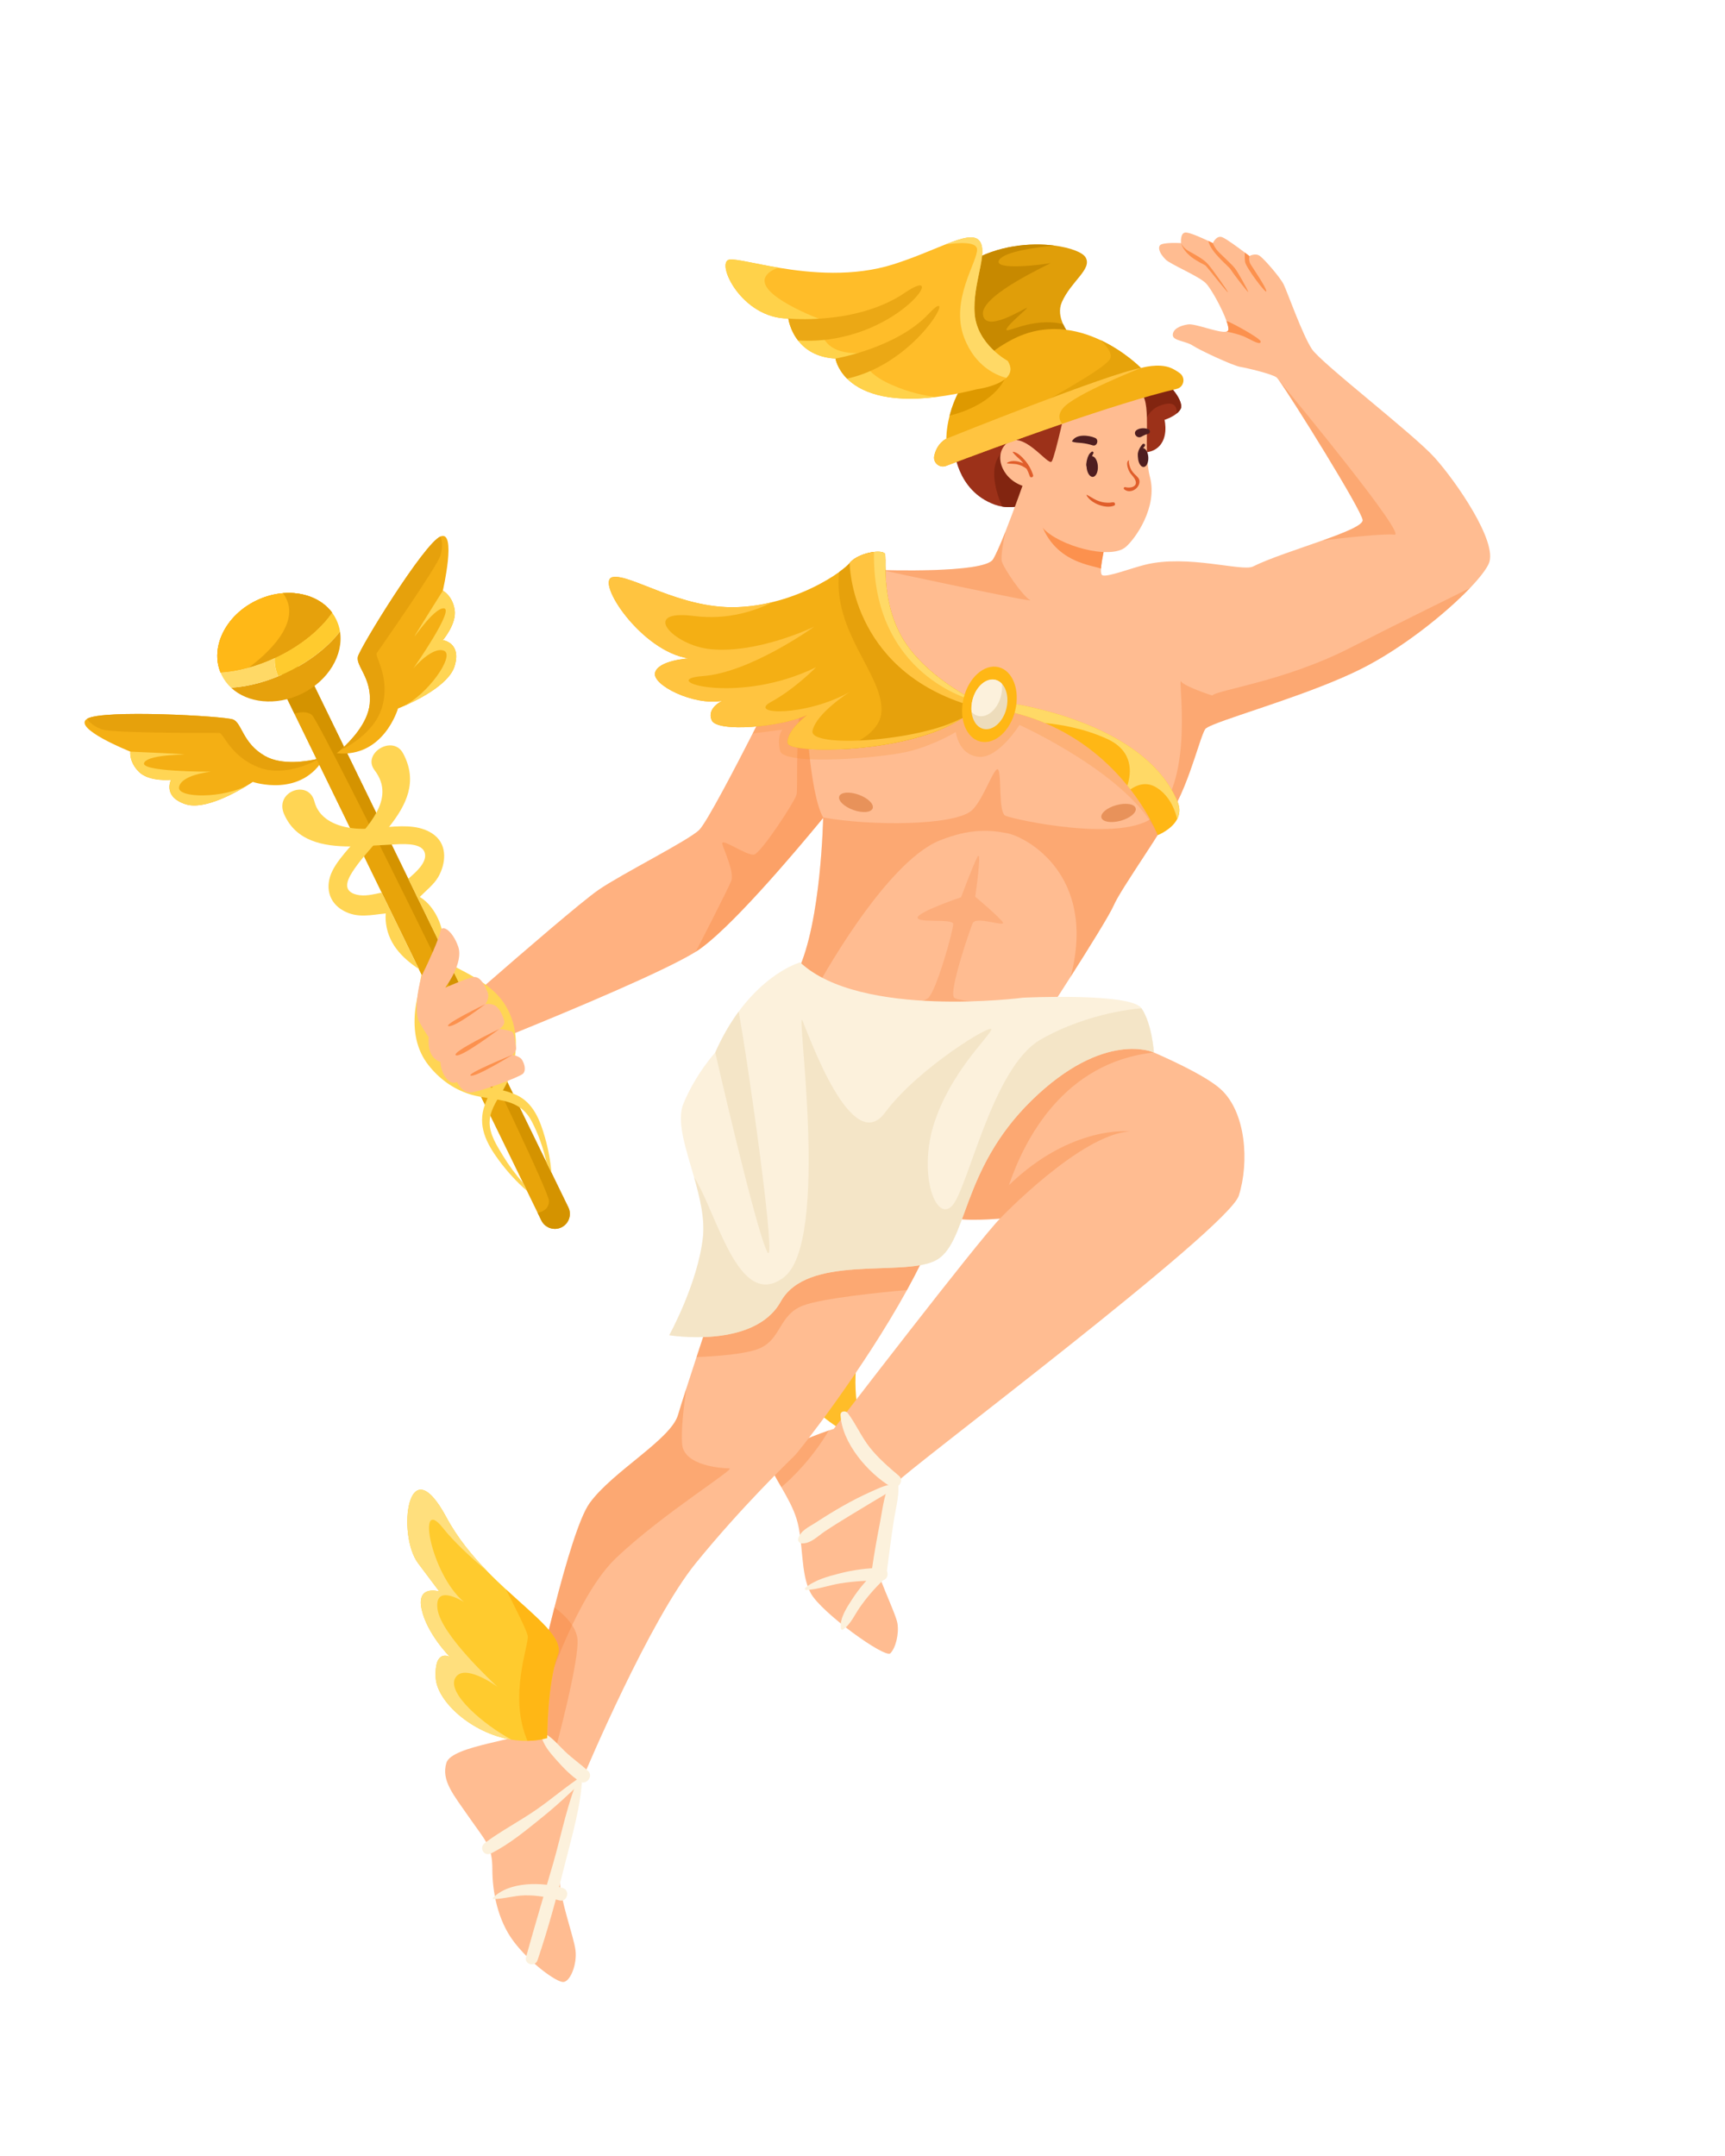 <svg xmlns="http://www.w3.org/2000/svg" xmlns:xlink="http://www.w3.org/1999/xlink" width="1080" zoomAndPan="magnify" viewBox="0 0 810 1012.5" height="1350" preserveAspectRatio="xMidYMid meet" version="1.0"><defs><clipPath id="3e1a4446cb"><path d="M 373 109.191 L 700 109.191 L 700 478 L 373 478 Z M 373 109.191 " clip-rule="nonzero"/></clipPath><clipPath id="b888b658cf"><path d="M 209 548 L 445 548 L 445 930.785 L 209 930.785 Z M 209 548 " clip-rule="nonzero"/></clipPath></defs><path fill="#e09e09" d="M 507.504 162.867 L 494.434 169.781 L 478.039 178.449 L 469.852 182.785 L 461.75 176.934 L 453.996 171.344 L 449.922 168.395 C 449.922 168.395 435.141 139.855 452.035 125.48 C 453.055 124.605 454.191 123.789 455.449 123.031 C 468.496 115.211 483.832 113.922 494.922 115.305 C 502.676 116.273 508.344 118.547 509.723 120.82 C 513.039 126.348 503.074 131.883 498.637 141.84 C 497.086 145.34 497.719 148.973 499.191 152.219 C 500.328 154.723 501.965 157 503.484 158.785 C 505.605 161.285 507.504 162.867 507.504 162.867 Z M 507.504 162.867 " fill-opacity="1" fill-rule="nonzero"/><path fill="#ffb180" d="M 400.633 330.773 C 400.633 332.141 398.875 345.043 397.293 356.387 C 396 365.684 394.82 373.926 394.82 373.926 C 394.82 373.926 392.934 376.301 389.754 380.199 C 388.789 381.391 387.695 382.711 386.504 384.164 C 371.832 401.984 341.488 437.719 326.711 446.961 C 312.168 456.051 267.078 474.859 243.785 484.348 C 235.164 487.871 229.523 490.113 229.523 490.113 L 222.051 467.707 C 222.051 467.707 225.383 464.781 230.488 460.32 C 244.801 447.859 273.062 423.418 281.02 417.914 C 291.82 410.445 323.391 394.672 328.363 389.699 C 331.855 386.211 345.539 359.914 353.414 344.473 C 356.785 337.875 359.094 333.258 359.094 333.258 C 359.996 331.883 360.973 330.68 362.023 329.641 C 366.211 325.48 371.492 323.77 376.785 323.473 C 378.488 323.375 380.191 323.418 381.859 323.586 C 384.352 323.824 386.77 324.301 388.996 324.914 C 395.055 326.562 399.688 329.184 400.5 330.43 C 400.594 330.559 400.633 330.672 400.633 330.773 Z M 400.633 330.773 " fill-opacity="1" fill-rule="nonzero"/><path fill="#9c3119" d="M 509.445 219.578 C 509.445 219.578 499.598 229.414 487.727 234.766 C 482.207 237.27 476.242 238.785 470.625 237.898 C 469.422 237.715 468.25 237.422 467.09 237 C 448.816 230.355 447.98 210.445 447.98 210.445 L 482.031 181.398 L 507.785 183.891 Z M 509.445 219.578 " fill-opacity="1" fill-rule="nonzero"/><path fill="#f5833b" d="M 390.672 354.848 C 390.672 356.168 390.203 368.543 389.758 380.199 C 376.867 396.02 342.695 436.973 326.711 446.965 C 326.711 446.965 341.668 417.918 343.328 413.77 C 344.984 409.617 340.012 399.66 339.176 396.348 C 338.34 393.02 350.801 402.152 354.125 401.32 C 357.441 400.496 373.223 376.422 374.055 373.105 C 374.719 370.473 373.297 344.5 376.789 323.48 C 381.027 323.23 385.293 323.891 389 324.922 C 390.289 338.379 390.672 353.664 390.672 354.848 Z M 390.672 354.848 " fill-opacity="0.35" fill-rule="nonzero"/><path fill="#822510" d="M 492.559 227.039 L 487.723 234.766 C 482.203 237.27 476.238 238.785 470.621 237.898 C 468.332 232.766 462.945 218.309 471.508 211.551 C 482.031 203.246 492.559 227.039 492.559 227.039 Z M 492.559 227.039 " fill-opacity="1" fill-rule="nonzero"/><g clip-path="url(#3e1a4446cb)"><path fill="#ffbc91" d="M 699.094 264.66 C 697.867 267.43 694.738 271.465 690.277 276.125 C 678.699 288.227 658.211 304.609 639.02 314.184 C 616.605 325.387 581.613 335.398 569.855 340.254 C 567.668 341.152 566.281 341.879 565.93 342.398 C 565.168 343.535 564.172 346.344 562.934 350.082 C 562.926 350.09 562.926 350.102 562.926 350.102 C 560.551 357.23 557.266 367.719 552.918 376.418 C 546.27 389.703 526.324 417.363 523.008 425.109 C 521.133 429.488 511.133 445.5 502.785 458.621 C 496.344 468.73 490.887 477.117 490.887 477.117 C 490.887 477.117 363.539 479.328 374.609 456.086 C 385.68 432.855 386.516 383.895 386.516 383.895 C 379.867 372.27 378.211 329.953 378.211 329.953 L 413.93 267.707 C 413.93 267.707 462.098 269.363 466.25 262.73 C 467.66 260.469 469.852 255.387 472.117 249.652 C 476.508 238.57 481.203 225.102 481.203 225.102 C 488.434 215.914 507.629 234.758 515.895 245.125 L 515.902 245.137 C 518.082 247.867 519.406 250.066 519.406 251.105 C 519.406 254.703 517.246 262.59 516.977 267.035 L 516.977 267.043 C 516.867 268.766 517.051 269.973 517.746 270.199 C 520.242 271.031 531.039 266.871 537.676 265.215 C 557.617 260.238 583.297 268.57 588.352 266.047 C 596.086 262.18 609.758 257.801 621.07 253.781 C 631.617 250.035 640.121 246.602 639.852 244.195 C 639.34 239.555 606.734 187.082 600.391 178.414 C 600.383 178.395 600.359 178.371 600.336 178.352 C 599.891 177.746 599.59 177.375 599.434 177.254 C 599.426 177.246 599.426 177.246 599.426 177.246 C 597.211 175.586 585.578 172.824 582.258 172.27 C 578.941 171.715 563.438 164.523 560.105 162.312 C 556.789 160.09 550.695 160.09 550.695 157.328 C 550.695 154.566 554.023 152.898 557.895 152.344 C 561.355 151.855 572.688 156.621 575.918 155.723 C 576.32 155.625 576.598 155.418 576.719 155.117 C 577.012 154.391 576.656 152.766 575.906 150.695 C 573.824 144.848 568.652 135.441 566.199 132.98 C 562.883 129.668 549.586 124.129 547.379 121.922 C 545.164 119.707 543.496 116.938 544.613 115.277 C 545.719 113.621 554.578 114.172 554.578 114.172 C 554.578 114.172 554.027 109.188 556.793 109.188 C 558.754 109.188 564.316 111.691 567.398 113.145 C 568.676 113.75 569.52 114.172 569.52 114.172 C 569.52 114.172 571.191 110.305 573.953 111.41 C 575.906 112.191 581.426 116.266 584.516 118.602 C 585.82 119.59 586.688 120.262 586.688 120.262 C 586.688 120.262 589.461 118.594 591.676 120.262 C 593.887 121.918 601.086 130.219 602.746 133.531 C 604.402 136.859 611.605 157.324 616.039 163.965 C 620.461 170.598 663.652 203.793 673.621 214.867 C 683.598 225.938 703.531 254.703 699.094 264.66 Z M 699.094 264.66 " fill-opacity="1" fill-rule="nonzero"/></g><path fill="#f4af14" d="M 87.172 377.688 C 96.176 380.613 111.566 371.719 116.848 368.406 C 117.008 368.305 117.164 368.219 117.312 368.117 C 117.574 367.945 117.805 367.785 118.004 367.672 C 118.18 367.547 118.328 367.449 118.449 367.375 C 118.539 367.32 118.617 367.266 118.699 367.203 C 118.699 367.203 141.598 374.996 152.398 355.543 C 152.398 355.543 151.348 355.883 149.582 356.293 C 144.25 357.57 132.453 359.566 124.449 355.039 C 113.809 349.012 113.672 339.492 109.395 337.875 C 105.129 336.266 48.039 333.086 40.895 337.566 C 33.75 342.043 61.199 352.973 61.199 352.973 C 61.199 352.973 60.496 357.863 65.332 362.559 C 70.16 367.258 80.316 366.215 80.316 366.215 C 80.316 366.215 76.18 374.117 87.172 377.688 Z M 87.172 377.688 " fill-opacity="1" fill-rule="nonzero"/><path fill="#e6a10c" d="M 102.984 344.211 C 104.98 344.246 108.16 355.203 121.43 360.355 C 134.707 365.508 149.766 356.41 149.766 356.41 C 149.766 356.41 149.703 356.367 149.578 356.297 C 144.246 357.574 132.453 359.57 124.445 355.039 C 113.805 349.016 113.668 339.496 109.391 337.879 C 105.125 336.27 48.035 333.09 40.891 337.566 C 40.891 337.566 42.672 340.82 48.172 342.609 C 53.676 344.402 100.992 344.172 102.984 344.211 Z M 102.984 344.211 " fill-opacity="1" fill-rule="nonzero"/><path fill="#ffd554" d="M 87.172 377.688 C 96.176 380.613 111.566 371.719 116.848 368.406 C 105.211 375.137 82.82 375.004 84.09 369.5 C 85.395 363.852 98.355 362.48 99.09 362.406 C 98.008 362.406 65.367 362.48 67.707 358.156 C 70.098 353.742 91.738 354.598 85.293 354.172 C 78.852 353.758 61.199 352.973 61.199 352.973 C 61.199 352.973 60.496 357.863 65.332 362.559 C 70.16 367.258 80.316 366.215 80.316 366.215 C 80.316 366.215 76.18 374.117 87.172 377.688 Z M 87.172 377.688 " fill-opacity="1" fill-rule="nonzero"/><path fill="#fc914e" d="M 519.41 251.105 C 519.41 254.703 517.25 262.59 516.98 267.035 C 512.262 265.172 490.523 263.926 486.832 237.371 C 484.852 223.125 502.895 235.41 515.895 245.129 L 515.902 245.141 C 518.086 247.867 519.41 250.066 519.41 251.105 Z M 519.41 251.105 " fill-opacity="1" fill-rule="nonzero"/><path fill="#ffbd29" d="M 405.621 676.012 C 397.086 673.574 387.945 667.363 380.758 660.094 C 373.246 652.512 367.832 643.789 367.41 637.004 C 366.586 623.734 371.562 622.898 371.562 622.898 C 371.562 622.898 360.762 606.297 360.762 593.852 C 360.762 581.398 366.586 584.727 366.586 584.727 C 366.586 584.727 357.445 570.621 357.445 560.652 C 357.445 550.691 361.598 543.23 367.414 549.871 C 371.219 554.215 388.168 572.406 399.902 586.32 C 406.117 593.688 410.863 599.852 411.441 602.148 C 413.098 608.789 404.793 622.074 402.301 639.496 C 399.801 656.93 405.621 676.012 405.621 676.012 Z M 405.621 676.012 " fill-opacity="1" fill-rule="nonzero"/><path fill="#9c3119" d="M 554.395 192.004 C 553.984 192.812 553.32 193.539 552.551 194.18 C 550.188 196.121 546.824 197.172 546.824 197.172 C 546.824 197.172 549.32 207.152 542.207 211.18 C 535.387 215.059 520.434 209.707 520.434 209.707 L 514.438 182.23 C 514.438 182.23 539.348 176.426 544.336 178.082 C 544.355 178.094 544.367 178.094 544.391 178.105 C 549.359 179.801 556.043 188.699 554.395 192.004 Z M 554.395 192.004 " fill-opacity="1" fill-rule="nonzero"/><path fill="#f5833b" d="M 690.277 276.125 C 678.699 288.227 658.211 304.609 639.02 314.184 C 616.605 325.387 581.613 335.398 569.855 340.254 C 567.668 341.152 566.281 341.879 565.93 342.398 C 565.887 342.473 565.836 342.551 565.789 342.637 C 565.734 342.715 565.68 342.812 565.641 342.91 C 565.379 343.383 565.098 344.023 564.805 344.793 C 564.738 344.945 564.672 345.109 564.617 345.27 C 564.117 346.57 563.555 348.219 562.938 350.082 C 560.562 357.211 557.277 367.707 552.918 376.418 C 546.27 389.703 526.324 417.363 523.008 425.109 C 521.133 429.488 511.133 445.5 502.785 458.621 C 502.785 458.609 502.793 458.59 502.793 458.574 C 515.254 410.445 481.477 393.016 473.168 391.355 C 464.863 389.699 455.504 389.004 441.332 394.672 C 415.031 405.188 383.184 464.383 383.184 464.383 L 374.609 456.082 C 385.68 432.852 386.516 383.891 386.516 383.891 C 409.773 388.043 447.477 387.66 456.004 380.848 C 461.543 376.418 467.082 358.992 468.742 361.484 C 470.398 363.977 468.746 381.402 472.062 383.062 C 475.391 384.719 527.996 396.344 542.387 383.062 C 561.094 365.812 552.914 317.5 554.57 319.992 C 556.23 322.484 569.242 326.625 569.242 326.625 C 570.902 324.141 603.293 319.992 634.027 304.219 C 650.676 295.68 682.254 280.078 690.277 276.125 Z M 690.277 276.125 " fill-opacity="0.35" fill-rule="nonzero"/><path fill="#f58a20" d="M 545.719 377.523 L 543.645 392.129 L 543.637 392.195 C 543.637 392.184 543.625 392.172 543.625 392.16 C 531.555 364.23 478.711 340.457 478.711 340.457 C 478.711 340.457 468.746 356.504 459.332 355.398 C 449.922 354.293 448.812 343.773 448.812 343.773 C 448.812 343.773 439.953 349.309 427.766 352.629 C 422.301 354.125 409.691 355.727 397.293 356.387 C 391.309 356.699 385.367 356.809 380.312 356.57 C 372.539 356.203 366.855 355.035 366.305 352.629 C 364.645 345.445 367.41 342.668 367.41 342.668 L 353.422 344.48 C 356.793 337.883 359.102 333.266 359.102 333.266 C 360.004 331.891 360.98 330.688 362.031 329.648 L 378.211 329.98 L 400.504 330.438 L 403.949 330.504 L 471.508 332.16 L 499.75 338.801 L 525.223 352.625 Z M 545.719 377.523 " fill-opacity="0.22" fill-rule="nonzero"/><path fill="#822510" d="M 554.395 192.004 C 553.984 192.812 553.32 193.539 552.551 194.18 C 552.703 191.871 552.094 187.613 544.613 190.527 C 535.023 194.246 536.359 207.508 536.477 208.535 L 531.316 182.781 C 531.316 182.781 537.895 180.332 544.383 178.102 C 549.359 179.801 556.043 188.699 554.395 192.004 Z M 554.395 192.004 " fill-opacity="1" fill-rule="nonzero"/><path fill="#ffbc91" d="M 472.066 208.785 C 466.402 214.848 471.238 226.211 482.035 228.699 C 482.035 228.699 482.312 239.766 489.789 248.066 C 497.266 256.363 521.352 263.004 528.551 256.918 C 533.125 253.055 543.688 238.109 539.992 224.094 C 536.508 210.855 541.008 190.527 536.027 184.719 C 531.039 178.906 501.141 188.039 501.141 188.039 C 501.141 188.039 495.512 214.227 493.848 216.715 C 492.188 219.203 479.82 200.484 472.066 208.785 Z M 472.066 208.785 " fill-opacity="1" fill-rule="nonzero"/><path fill="#f4af14" d="M 459.605 329.949 C 457.449 332.926 454.477 335.539 450.902 337.836 C 436.391 347.164 412.168 351.152 393.98 351.898 C 380.414 352.465 370.223 351.219 369.906 349.035 C 369.07 343.215 379.047 335.754 379.047 335.754 C 366.586 341.559 336.68 344.051 334.184 338.246 C 331.703 332.441 339.176 329.113 339.176 329.113 C 325.879 331.605 305.945 321.648 307.609 315.84 C 309.266 310.035 323.395 309.199 323.395 309.199 C 300.973 305.887 279.367 272.688 287.676 271.031 C 295.984 269.363 319.242 285.957 345.824 285.137 C 351.777 284.953 357.516 284.066 362.895 282.719 C 376.438 279.371 387.664 273.25 394.004 268.668 C 396.398 266.945 398.102 265.438 398.984 264.387 C 401.434 261.441 406.496 259.652 410.402 259.207 C 413.113 258.895 415.262 259.219 415.598 260.238 C 415.727 260.629 415.758 261.484 415.758 262.711 C 415.77 269.375 415.043 287.145 425.559 302.562 C 435.07 316.496 451.988 326.039 457.68 328.984 C 458.902 329.621 459.605 329.949 459.605 329.949 Z M 459.605 329.949 " fill-opacity="1" fill-rule="nonzero"/><path fill="#c78900" d="M 503.488 158.781 C 502.156 162.152 498.359 166.227 494.434 169.777 C 489.5 174.254 484.359 177.906 483.699 178.352 C 483.254 178.641 481.055 178.633 478.039 178.445 C 473.355 178.164 466.719 177.48 461.75 176.93 C 457.793 176.496 454.898 176.141 454.898 176.141 C 454.898 176.141 454.555 174.277 453.996 171.34 C 452.07 161.035 447.695 137.598 447.695 136.312 C 447.695 135.672 449.625 131.004 452.035 125.477 C 453.055 124.602 454.191 123.785 455.449 123.031 C 468.496 115.207 483.832 113.918 494.922 115.305 C 486.137 116.18 471.93 118.152 469.297 121.922 C 465.414 127.461 490.887 124.137 493.109 123.582 C 495.32 123.031 460.988 137.969 461.543 147.371 C 462.094 156.777 480.367 145.16 482.027 144.602 C 483.695 144.047 473.723 151.797 472.617 154.57 C 471.52 157.301 484.48 148.699 499.195 152.215 C 500.336 154.719 501.973 156.996 503.488 158.781 Z M 503.488 158.781 " fill-opacity="1" fill-rule="nonzero"/><path fill="#ffb715" d="M 552.746 384.695 C 550.141 389.691 543.637 392.195 543.637 392.195 C 543.637 392.195 539.883 382.422 530.797 370.73 C 530.34 370.133 529.867 369.539 529.375 368.934 C 520.949 358.562 508.395 347.023 490.641 339.551 C 485.207 337.254 479.297 335.355 472.871 333.98 C 469.941 333.352 466.906 332.832 463.758 332.445 L 467.09 329.117 C 467.09 329.117 469.293 329.344 473 329.941 C 490.047 332.695 538.977 343.355 552.922 376.422 C 554.293 379.691 553.914 382.445 552.746 384.695 Z M 552.746 384.695 " fill-opacity="1" fill-rule="nonzero"/><path fill="#f5833b" d="M 409.184 475.188 C 409.184 475.188 431.5 471.73 435.555 468.926 C 439.609 466.117 447.695 436.562 447.602 433.906 C 447.504 431.25 430.965 433.613 430.875 430.957 C 430.777 428.301 451.309 421.355 451.309 421.355 C 451.309 421.355 456.613 406.98 458.941 402.461 C 461.273 397.941 457.949 421.121 457.949 421.121 C 457.949 421.121 469.086 430.48 470.844 433.074 C 472.602 435.672 458.266 429.977 456.73 433.578 C 455.195 437.18 445.422 465.91 448.004 468.48 C 450.594 471.047 481.367 471.723 481.367 471.723 L 435.578 492.867 Z M 409.184 475.188 " fill-opacity="0.25" fill-rule="nonzero"/><path fill="#e8a40a" d="M 263.621 576.395 C 262.637 576.883 261.582 577.109 260.543 577.109 C 257.926 577.109 255.422 575.648 254.195 573.148 L 252.461 569.582 L 138.266 335.164 L 132.375 323.074 C 130.672 319.574 132.137 315.359 135.629 313.66 C 139.129 311.957 143.348 313.41 145.051 316.91 L 266.871 566.984 C 268.574 570.48 267.125 574.695 263.621 576.395 Z M 263.621 576.395 " fill-opacity="1" fill-rule="nonzero"/><path fill="#e8a40a" d="M 180.926 390.539 L 183.895 396.637 C 183.441 396.656 183.031 396.691 182.66 396.703 C 180.328 396.797 177.844 396.961 175.262 397.113 C 173.773 398.816 172.301 400.504 170.914 402.184 L 168.605 397.438 L 167.152 394.469 L 164.387 388.793 L 138.266 335.16 L 132.375 323.07 C 130.672 319.57 132.137 315.359 135.629 313.656 C 139.129 311.953 143.348 313.406 145.051 316.906 L 176.66 381.785 L 179.965 388.59 Z M 180.926 390.539 " fill-opacity="1" fill-rule="nonzero"/><path fill="#e8a40a" d="M 196.684 455.082 C 197.16 455.406 197.648 455.719 198.137 456.023 C 198.059 456.543 197.984 457.062 197.895 457.574 Z M 196.684 455.082 " fill-opacity="1" fill-rule="nonzero"/><path fill="#e8a40a" d="M 208.414 446.973 L 211.234 452.75 C 210.637 452.445 210.051 452.133 209.465 451.816 C 209.031 451.578 208.574 451.344 208.125 451.094 C 208.266 449.715 208.371 448.34 208.414 446.973 Z M 208.414 446.973 " fill-opacity="1" fill-rule="nonzero"/><path fill="#e8a40a" d="M 244.008 520.043 C 240.926 517.941 237.34 517.023 233.555 516.359 C 232.145 518.789 230.863 521.312 230.266 524 L 227.699 518.734 L 225.941 515.145 L 222.816 508.719 C 225.523 509.629 228.289 510.227 231.07 510.832 C 232.512 507.637 233.891 504.508 234.855 501.242 L 238.207 508.113 L 240.84 513.52 Z M 244.008 520.043 " fill-opacity="1" fill-rule="nonzero"/><path fill="#f4af14" d="M 552.508 182.641 C 538.215 185.969 518.098 192.391 498.75 199.035 C 475.938 206.867 454.172 215.027 444.215 218.797 C 441.145 219.957 438 217.27 438.695 214.062 C 440.008 207.961 444.375 206.023 444.375 206.023 C 444.375 206.023 444.258 201.594 445.906 195.188 C 447.066 190.691 449.105 185.223 452.684 179.629 C 457.227 172.535 464.254 165.254 475.105 159.543 C 490.668 151.359 505.621 154.473 516.781 159.738 C 528.277 165.145 535.75 172.824 535.75 172.824 C 535.75 172.824 544.055 170.332 549.867 172.824 C 551.387 173.477 552.785 174.352 554.031 175.281 C 556.855 177.418 555.941 181.84 552.508 182.641 Z M 552.508 182.641 " fill-opacity="1" fill-rule="nonzero"/><path fill="#ffbc91" d="M 581.707 561.488 C 576.719 577.25 423.895 691.785 421.402 695.934 C 418.906 700.082 410.602 725.805 410.602 731.613 C 410.602 737.418 420.566 757.344 421.402 762.32 C 422.227 767.305 420.566 773.945 418.082 776.426 C 415.59 778.918 385.684 757.344 380.703 748.211 C 375.715 739.09 377.375 724.148 374.055 713.355 C 372.465 708.164 369.512 702.965 366.891 698.426 C 364.059 693.527 361.598 689.387 361.598 686.801 C 361.598 682.328 381.055 674.504 389.207 671.762 C 390.129 671.445 390.91 671.211 391.496 671.035 C 391.496 671.035 459.605 582.234 469.574 572.277 C 469.574 572.277 464.945 572.676 459.836 572.797 C 454.586 572.906 448.84 572.711 447.148 571.441 C 444.094 569.145 472.859 510.996 477.305 502.059 C 477.676 501.312 477.883 500.91 477.883 500.91 L 481.875 499.395 L 519.414 485.137 C 519.414 485.137 529.879 489.035 541.828 494.27 L 541.84 494.27 C 553.941 499.578 567.562 506.277 573.406 511.691 C 585.027 522.48 586.688 545.723 581.707 561.488 Z M 581.707 561.488 " fill-opacity="1" fill-rule="nonzero"/><path fill="#ffd659" d="M 399.898 586.32 C 391.984 578.203 374.762 561.086 369.066 559.828 C 361.715 558.195 384.945 600.008 385.656 601.293 C 385.117 600.523 373.969 584.953 370.738 593.852 C 367.504 602.715 390.105 637.387 391.426 639.41 C 390.508 638.383 381.277 628.262 376.551 635.348 C 373.145 640.453 377.102 652.145 380.758 660.094 C 373.246 652.512 367.832 643.789 367.41 637.004 C 366.582 623.734 371.562 622.898 371.562 622.898 C 371.562 622.898 360.762 606.297 360.762 593.852 C 360.762 581.398 366.586 584.727 366.586 584.727 C 366.586 584.727 357.445 570.621 357.445 560.652 C 357.445 550.691 361.598 543.23 367.414 549.871 C 371.215 554.215 388.164 572.406 399.898 586.32 Z M 399.898 586.32 " fill-opacity="1" fill-rule="nonzero"/><path fill="#f5833b" d="M 389.207 671.762 C 381.488 684.773 372.465 693.656 366.891 698.426 C 364.059 693.527 361.598 689.387 361.598 686.801 C 361.598 682.328 381.051 674.504 389.207 671.762 Z M 389.207 671.762 " fill-opacity="0.35" fill-rule="nonzero"/><path fill="#d49300" d="M 263.621 576.395 C 262.637 576.883 261.582 577.109 260.543 577.109 C 257.926 577.109 255.422 575.648 254.195 573.148 L 252.461 569.582 C 255.195 568.988 257.777 567.492 257.777 563.984 C 257.777 556.516 150.629 339.074 146.477 335.762 C 144.156 333.91 140.781 334.383 138.266 335.164 L 132.375 323.074 C 130.672 319.574 132.137 315.359 135.629 313.66 C 139.129 311.957 143.348 313.41 145.051 316.91 L 266.871 566.984 C 268.574 570.48 267.125 574.695 263.621 576.395 Z M 263.621 576.395 " fill-opacity="1" fill-rule="nonzero"/><path fill="#f4af14" d="M 213.469 312.797 C 210.746 321.855 194.664 329.426 188.93 331.879 C 188.754 331.953 188.594 332.031 188.43 332.094 C 188.137 332.215 187.879 332.309 187.668 332.41 C 187.465 332.484 187.297 332.551 187.168 332.605 C 187.074 332.648 186.984 332.68 186.887 332.715 C 186.887 332.715 180.25 355.953 158.098 353.742 C 158.098 353.742 158.973 353.074 160.32 351.855 C 164.406 348.203 172.77 339.656 173.605 330.504 C 174.711 318.336 166.957 312.797 168.062 308.367 C 169.172 303.949 199.078 255.254 206.832 251.941 C 214.586 248.625 207.938 277.395 207.938 277.395 C 207.938 277.395 212.363 279.605 213.469 286.246 C 214.586 292.887 207.938 300.633 207.938 300.633 C 207.938 300.633 216.797 301.738 213.469 312.797 Z M 213.469 312.797 " fill-opacity="1" fill-rule="nonzero"/><path fill="#e6a10c" d="M 176.926 306.707 C 175.816 308.363 183.02 317.215 179.699 331.055 C 176.367 344.891 160.309 352.074 160.309 352.074 C 160.309 352.074 160.309 351.996 160.32 351.855 C 164.406 348.203 172.77 339.656 173.605 330.504 C 174.711 318.336 166.957 312.797 168.062 308.367 C 169.172 303.949 199.078 255.254 206.832 251.941 C 206.832 251.941 208.488 255.254 206.832 260.793 C 205.172 266.324 178.031 305.051 176.926 306.707 Z M 176.926 306.707 " fill-opacity="1" fill-rule="nonzero"/><path fill="#ffd554" d="M 213.469 312.797 C 210.746 321.855 194.664 329.426 188.93 331.879 C 201.098 326.16 213.738 307.695 208.492 305.605 C 203.105 303.457 194.59 313.316 194.113 313.883 C 194.73 312.992 213.383 286.23 208.492 285.691 C 203.504 285.141 191.879 303.398 195.199 297.859 C 198.531 292.332 207.941 277.391 207.941 277.391 C 207.941 277.391 212.363 279.602 213.473 286.242 C 214.59 292.883 207.941 300.629 207.941 300.629 C 207.941 300.629 216.797 301.738 213.469 312.797 Z M 213.469 312.797 " fill-opacity="1" fill-rule="nonzero"/><path fill="#ffd554" d="M 165.43 409.539 C 162.645 413.906 161.125 418.531 167.348 420.125 C 171.219 421.121 175.297 419.996 179.199 419.195 L 182.039 425.035 L 183.883 428.793 C 182.961 428.824 182.039 428.891 181.137 428.977 C 174.352 429.617 167.93 431.383 161.273 427.699 C 154.07 423.723 152.578 416.129 156.066 409 C 157.867 405.316 161.047 401.48 164.504 397.516 C 165.371 396.508 166.262 395.488 167.148 394.469 C 168.656 392.75 170.152 390.992 171.57 389.215 C 173.5 386.789 175.277 384.309 176.656 381.785 C 180.191 375.336 181.168 368.609 175.855 361.652 C 169.891 353.84 184.453 344.781 189.289 353.809 C 196.402 367.09 190.754 378.145 182.695 388.34 C 182.109 389.074 181.516 389.812 180.918 390.539 C 179.074 392.758 177.148 394.945 175.258 397.113 C 173.773 398.816 172.297 400.508 170.91 402.184 C 168.879 404.645 166.992 407.094 165.43 409.539 Z M 165.43 409.539 " fill-opacity="1" fill-rule="nonzero"/><path fill="#ffd554" d="M 196.281 422.066 L 195.426 420.309 C 196 420.582 196.562 420.887 197.117 421.219 C 199.211 422.488 201.109 424.211 202.758 426.453 C 207.43 432.824 208.68 439.793 208.418 446.973 Z M 196.281 422.066 " fill-opacity="1" fill-rule="nonzero"/><path fill="#ffd554" d="M 258.957 550.727 L 256.613 545.918 C 255.098 539.137 252.797 532.527 249.598 526.469 C 248.047 523.543 246.152 521.496 244.004 520.043 C 240.922 517.941 237.336 517.023 233.551 516.359 C 232.043 516.102 230.488 515.875 228.941 515.637 C 227.945 515.484 226.945 515.32 225.938 515.148 C 224.027 514.805 222.109 514.367 220.23 513.754 C 212.523 511.215 206.176 506.547 201.18 500.188 C 195.453 492.906 194.012 484.051 194.898 474.992 C 195.289 470.984 196.852 464.465 197.891 457.574 L 204.648 471.43 C 204.184 474.203 203.836 476.945 203.691 479.621 C 203.117 490.477 206.828 499.676 216.141 505.625 C 218.289 506.992 220.523 507.969 222.809 508.723 C 225.52 509.633 228.285 510.23 231.062 510.836 C 232.766 511.215 234.457 511.582 236.137 512.039 C 237.719 512.449 239.281 512.926 240.832 513.523 C 241.332 513.719 241.828 513.922 242.328 514.152 C 250.453 517.781 253.617 526.18 255.906 534.207 C 257.461 539.633 258.457 545.156 258.957 550.727 Z M 258.957 550.727 " fill-opacity="1" fill-rule="nonzero"/><path fill="#ffd554" d="M 183.887 428.793 L 196.684 455.078 C 188.441 449.617 181.773 442.641 181.09 432 C 181.023 430.949 181.047 429.941 181.145 428.977 C 181.285 427.582 181.59 426.27 182.047 425.035 Z M 183.887 428.793 " fill-opacity="1" fill-rule="nonzero"/><path fill="#ffd554" d="M 205.77 411.883 C 203.816 415.262 200.215 418.121 197.113 421.219 C 196.832 421.492 196.551 421.77 196.277 422.066 L 195.422 420.309 L 191.727 412.703 C 192.375 412.117 193.039 411.531 193.688 410.945 C 196.422 408.5 201.117 403.914 199.188 399.809 C 197.234 395.637 188.57 396.352 183.895 396.633 C 183.441 396.656 183.031 396.688 182.66 396.699 C 180.328 396.797 177.844 396.961 175.262 397.109 C 173.094 397.238 170.859 397.359 168.605 397.434 C 167.25 397.48 165.871 397.512 164.508 397.512 C 151.746 397.5 138.957 395.062 133.406 382.34 C 128.742 371.648 144.934 365.852 147.621 376.359 C 149.617 384.141 156.949 387.652 164.387 388.789 C 166.445 389.102 168.508 389.242 170.473 389.234 C 170.828 389.234 171.199 389.223 171.578 389.211 C 174.203 389.137 177.043 388.855 179.973 388.582 C 180.883 388.496 181.797 388.406 182.707 388.332 C 190.406 387.715 198.355 387.672 204.082 392.246 C 210.203 397.133 209.336 405.684 205.77 411.883 Z M 205.77 411.883 " fill-opacity="1" fill-rule="nonzero"/><path fill="#ffd554" d="M 247.453 559.285 C 242.586 555.008 238.172 550.219 234.289 544.941 C 228.324 536.848 224.086 528.594 227.699 518.734 C 227.762 518.539 227.84 518.344 227.914 518.148 C 228.25 517.301 228.594 516.469 228.945 515.637 C 229.641 514.008 230.367 512.418 231.07 510.836 C 232.512 507.637 233.891 504.508 234.855 501.246 C 236.004 497.391 236.578 493.324 236.016 488.746 C 234.758 478.496 226.559 471.777 218.145 466.945 L 211.238 452.754 C 218.09 456.359 225.098 459.676 231.016 464.77 C 243.738 475.688 244.906 493.676 238.207 508.117 C 237.652 509.32 237.043 510.488 236.383 511.641 C 236.309 511.77 236.23 511.91 236.145 512.039 C 235.309 513.461 234.41 514.891 233.555 516.363 C 232.145 518.793 230.863 521.316 230.266 524 C 230.266 524 230.266 524 230.266 524.012 C 230.039 525.043 229.91 526.105 229.91 527.184 C 229.922 532.797 233.359 538.148 236.188 542.773 C 238.965 547.324 242.129 551.594 245.645 555.57 Z M 247.453 559.285 " fill-opacity="1" fill-rule="nonzero"/><g clip-path="url(#b888b658cf)"><path fill="#ffbc91" d="M 442.992 567.293 C 441.734 571.527 440.129 575.973 438.234 580.555 C 434.871 588.691 430.621 597.25 425.902 605.82 C 405.223 643.387 375.672 681.035 373.223 683.488 C 369.902 686.801 348.305 707.551 326.711 734.105 C 305.109 760.66 275.215 831.207 273.555 835.359 C 271.895 839.508 262.754 871.871 262.754 881.828 C 262.754 891.789 269.402 909.219 270.227 915.852 C 271.062 922.492 267.742 930.793 264.418 930.793 C 261.102 930.793 248.641 921.672 241.168 911.703 C 233.684 901.742 231.188 888.473 231.188 877.68 C 231.188 866.891 227.867 864.41 220.398 853.617 C 212.918 842.828 207.105 836.188 209.602 827.887 C 212.094 819.586 246.145 817.105 246.98 812.957 C 247.188 811.926 248.469 805.75 250.441 796.801 C 251.047 794.051 251.707 791.027 252.434 787.82 C 254.668 777.98 257.414 766.336 260.352 754.902 C 265.879 733.332 272.105 712.484 276.875 705.898 C 287.676 690.961 315.086 676.016 318.406 664.402 C 319.016 662.27 320.402 657.855 322.27 652.062 C 323.645 647.781 325.285 642.742 327.062 637.328 C 331.043 625.16 335.703 611.055 339.641 599.168 C 344.52 584.434 348.305 573.109 348.305 573.109 C 348.305 573.109 456.285 522.48 442.992 567.293 Z M 442.992 567.293 " fill-opacity="1" fill-rule="nonzero"/></g><path fill="#f5833b" d="M 530.762 531.336 C 507.504 532.441 469.57 572.277 469.57 572.277 C 469.57 572.277 464.941 572.68 459.832 572.797 C 454.582 572.906 448.84 572.711 447.145 571.441 C 444.09 569.145 472.855 510.996 477.305 502.059 C 478.832 501.156 480.363 500.27 481.867 499.391 L 519.41 485.133 C 519.41 485.133 529.871 489.031 541.824 494.266 C 499.477 498.914 481.031 535.145 473.766 556.555 C 503.383 528.016 530.762 531.336 530.762 531.336 Z M 530.762 531.336 " fill-opacity="0.35" fill-rule="nonzero"/><path fill="#f5833b" d="M 438.23 580.555 C 434.867 588.691 430.617 597.25 425.898 605.82 C 415.074 606.773 385.789 609.637 376.816 613.223 C 365.746 617.645 366.852 628.707 356.887 633.137 C 350.672 635.898 336.695 636.93 327.055 637.32 C 331.035 625.152 335.695 611.047 339.633 599.16 L 411.148 563.43 Z M 438.23 580.555 " fill-opacity="0.35" fill-rule="nonzero"/><path fill="#f5833b" d="M 260.262 823.73 C 260.262 823.73 251.762 815.918 250.434 796.797 C 252.895 785.59 256.441 770.055 260.348 754.898 C 263.871 757.41 269.898 762.578 271.059 768.961 C 272.719 778.094 260.262 823.73 260.262 823.73 Z M 260.262 823.73 " fill-opacity="0.35" fill-rule="nonzero"/><path fill="#fcf1dc" d="M 541.836 494.266 C 541.836 494.266 518.586 483.477 484.527 516.672 C 450.477 549.867 454.629 584.723 438.84 592.191 C 423.062 599.656 379.047 588.875 366.586 611.281 C 354.125 633.688 314.254 627.047 314.254 627.047 C 314.254 627.047 327.547 602.984 330.031 581.398 C 331.074 572.441 328.664 562.473 325.91 552.875 C 322.051 539.363 317.508 526.578 320.902 518.332 C 326.711 504.227 335.855 494.27 335.855 494.27 C 339.254 486.609 343.016 480.281 346.852 475.074 C 360.871 456.035 375.719 451.941 375.719 451.941 C 403.957 478.508 480.375 468.539 480.375 468.539 C 480.375 468.539 531.047 466.059 536.027 473.523 C 541.012 480.984 541.836 494.266 541.836 494.266 Z M 541.836 494.266 " fill-opacity="1" fill-rule="nonzero"/><path fill="#ffcb2e" d="M 261.93 777.258 C 256.941 790.539 256.941 816.262 256.941 816.262 C 253.871 817.074 250.77 817.488 247.691 817.531 C 245.152 817.574 242.637 817.379 240.164 816.98 C 221.352 813.902 205.258 798.98 204.609 788.051 C 203.805 774.27 210.918 777.91 211.246 778.082 C 210.801 777.629 200.402 767.055 197.973 755.676 C 195.531 744.324 205.789 747.25 206.258 747.379 C 206.125 747.184 205.031 745.734 196.305 734.105 C 186.336 720.824 191.324 678.504 209.598 712.535 C 214.82 722.266 221.742 730.633 228.855 737.945 C 231.762 740.938 234.691 743.742 237.551 746.387 C 252.18 759.914 264.898 769.328 261.93 777.258 Z M 261.93 777.258 " fill-opacity="1" fill-rule="nonzero"/><path fill="#ffbc91" d="M 198.523 457.199 C 201 452.25 206.277 440.602 206.828 437.281 C 207.383 433.961 212.363 436.727 215.133 444.477 C 217.902 452.223 209.043 463.84 209.043 463.84 C 209.043 463.84 219.008 459.414 222.332 458.859 C 225.656 458.305 227.867 463.285 228.977 466.051 C 230.082 468.816 227.867 471.582 227.867 471.582 C 227.867 471.582 230.082 471.031 232.301 472.137 C 234.512 473.246 236.176 477.121 236.73 479.332 C 237.285 481.543 234.516 483.203 234.516 483.203 C 234.516 483.203 238.391 483.758 240.051 484.309 C 241.715 484.863 241.715 489.289 242.266 491.5 C 242.82 493.711 240.605 495.371 240.605 495.371 C 240.605 495.371 243.926 495.926 245.035 497.586 C 246.141 499.246 247.246 502.566 245.59 504.223 C 243.93 505.883 224.551 513.074 220.672 513.074 C 216.797 513.074 214.578 508.094 214.578 508.094 C 214.578 508.094 212.363 509.754 209.594 506.434 C 206.824 503.113 206.824 498.688 206.824 498.688 C 206.824 498.688 204.055 498.133 202.395 494.816 C 200.734 491.492 201.289 487.066 201.289 487.066 C 201.289 487.066 199.625 484.855 196.859 479.875 C 194.094 474.902 196.859 460.516 198.523 457.199 Z M 198.523 457.199 " fill-opacity="1" fill-rule="nonzero"/><path fill="#de9900" d="M 473.172 175.035 C 468.258 188.133 453.328 193.359 445.91 195.188 C 447.07 190.691 449.109 185.223 452.688 179.629 Z M 473.172 175.035 " fill-opacity="1" fill-rule="nonzero"/><path fill="#e05e2b" d="M 475.648 212.148 C 477.781 212.406 479.766 214.469 481.121 216.012 C 482.918 218.062 484.281 220.504 485.098 223.102 C 485.414 224.105 483.887 224.625 483.543 223.625 C 482.742 221.266 481.691 219.094 480.152 217.121 C 478.789 215.387 476.711 214.125 475.547 212.305 C 475.496 212.223 475.562 212.137 475.648 212.148 Z M 475.648 212.148 " fill-opacity="1" fill-rule="nonzero"/><path fill="#e05e2b" d="M 472.906 217.324 C 475.996 215.457 480.523 217.148 483.172 219.066 C 483.965 219.641 482.949 220.82 482.168 220.219 C 480.766 219.137 479.188 218.375 477.445 218.02 C 475.957 217.719 474.457 217.852 472.969 217.629 C 472.824 217.609 472.789 217.398 472.906 217.324 Z M 472.906 217.324 " fill-opacity="1" fill-rule="nonzero"/><path fill="#4f1e20" d="M 539.207 214.711 C 539.348 217.168 538.375 219.219 537.039 219.297 C 535.703 219.371 534.508 217.445 534.367 214.988 C 534.227 212.535 535.195 210.48 536.531 210.406 C 537.867 210.332 539.066 212.258 539.207 214.711 Z M 539.207 214.711 " fill-opacity="1" fill-rule="nonzero"/><path fill="#4f1e20" d="M 534.844 215.453 C 533.418 213.184 534.969 210.348 536.488 208.594 C 536.664 208.398 536.977 208.387 537.211 208.449 C 537.266 208.461 537.324 208.48 537.379 208.492 C 537.52 208.531 537.652 208.68 537.672 208.824 C 537.742 209.379 537.566 209.531 537.199 209.906 C 536.688 210.426 536.285 211.008 535.965 211.664 C 535.371 212.871 535.262 214.16 534.941 215.449 C 534.938 215.496 534.867 215.488 534.844 215.453 Z M 534.844 215.453 " fill-opacity="1" fill-rule="nonzero"/><path fill="#4f1e20" d="M 503.367 207.262 C 505.262 203.656 511.199 204.324 514.281 205.676 C 516.152 206.496 515.141 209.785 513.117 209.156 C 511.336 208.602 509.672 208.238 507.812 208.035 C 506.32 207.871 504.805 207.926 503.402 207.352 C 503.363 207.344 503.348 207.293 503.367 207.262 Z M 503.367 207.262 " fill-opacity="1" fill-rule="nonzero"/><path fill="#4f1e20" d="M 539.258 203.672 C 538.832 203.793 538.426 203.949 538.008 204.094 C 537.23 204.363 536.578 204.77 535.859 205.137 C 533.832 206.176 531.797 203.383 533.668 202.02 C 534.758 201.227 536.23 201 537.609 201.141 C 538.188 201.199 538.875 201.391 539.414 201.672 C 540.062 202.02 540.227 203.406 539.258 203.672 Z M 539.258 203.672 " fill-opacity="1" fill-rule="nonzero"/><path fill="#e05e2b" d="M 530.152 216.227 C 529.82 217.203 530.43 218.828 530.785 219.746 C 531.43 221.41 532.48 222.426 533.742 223.602 C 534.801 224.586 535.297 225.582 534.949 227.031 C 534.25 229.941 530.406 231.875 527.918 229.816 C 527.406 229.391 527.762 228.617 528.426 228.777 C 531.566 229.52 535.207 228.082 532.344 224.176 C 531.488 223.012 530.586 222.277 530.012 220.906 C 529.531 219.75 528.555 216.895 530.07 216.156 C 530.117 216.137 530.172 216.18 530.152 216.227 Z M 530.152 216.227 " fill-opacity="1" fill-rule="nonzero"/><path fill="#e05e2b" d="M 510.434 232.422 C 512.664 233.648 514.633 235.066 517.156 235.691 C 518.477 236.016 519.812 236.141 521.168 236.07 C 521.738 236.039 522.516 235.773 523.09 235.957 C 522.812 236.199 522.535 236.445 522.262 236.691 C 522.254 236.656 522.246 236.617 522.234 236.586 C 522.445 236.723 522.652 236.863 522.863 237 C 522.836 237.004 522.812 237.012 522.785 237.02 C 522.555 237.082 522.289 236.895 522.25 236.668 C 522.246 236.641 522.238 236.613 522.234 236.586 C 522.188 236.309 522.359 236.008 522.648 235.961 C 522.688 235.953 522.727 235.949 522.758 235.941 C 522.961 235.906 523.234 235.957 523.363 236.141 C 523.367 236.148 523.379 236.164 523.387 236.172 C 523.66 236.566 523.691 237.23 523.145 237.453 C 519.102 239.105 512.215 236.363 510.207 232.625 C 510.125 232.477 510.305 232.348 510.434 232.422 Z M 510.434 232.422 " fill-opacity="1" fill-rule="nonzero"/><path fill="#4f1e20" d="M 515.52 218.938 C 515.672 221.629 514.613 223.875 513.148 223.957 C 511.688 224.043 510.375 221.93 510.223 219.238 C 510.07 216.547 511.129 214.301 512.594 214.215 C 514.055 214.133 515.367 216.246 515.52 218.938 Z M 515.52 218.938 " fill-opacity="1" fill-rule="nonzero"/><path fill="#4f1e20" d="M 512.703 212.117 C 511.426 212.895 510.785 214.379 510.453 215.785 C 510.195 216.883 509.676 218.887 510.684 219.711 C 510.852 219.852 511.129 219.816 511.293 219.688 C 512.109 219.031 511.824 217.586 511.945 216.641 C 512.141 215.172 512.871 214.121 513.441 212.801 C 513.617 212.391 513.113 211.867 512.703 212.117 Z M 512.703 212.117 " fill-opacity="1" fill-rule="nonzero"/><path fill="#ffbd29" d="M 472.566 177.465 C 468.379 181.527 458.781 182.785 458.781 182.785 C 451.668 184.559 445.301 185.742 439.633 186.438 C 415.492 189.395 403.598 183.617 397.773 177.832 C 393.035 173.121 392.328 168.395 392.328 168.395 C 383.316 167.895 377.93 164.008 374.727 159.891 C 370.848 154.906 370.176 149.586 370.176 149.586 C 348.031 149.586 335.855 123.031 342.492 121.926 C 345.387 121.453 354.039 123.789 365.633 125.73 C 380.684 128.242 400.688 130.074 419.461 124.137 C 428.898 121.16 437.168 117.465 443.82 114.84 C 443.828 114.84 443.828 114.84 443.828 114.84 C 451.832 111.668 457.457 110.051 459.887 113.074 C 464.312 118.602 456.559 132.988 457.676 147.375 C 458.781 161.754 473.172 169.5 473.172 169.5 C 475.328 172.91 474.57 175.512 472.566 177.465 Z M 472.566 177.465 " fill-opacity="1" fill-rule="nonzero"/><path fill="#ffd24a" d="M 439.633 186.434 C 415.492 189.391 403.598 183.613 397.773 177.828 C 393.035 173.117 392.328 168.391 392.328 168.391 C 383.316 167.891 377.93 164.004 374.727 159.887 C 370.848 154.902 370.176 149.586 370.176 149.586 C 348.031 149.586 335.855 123.031 342.492 121.922 C 345.387 121.449 354.039 123.785 365.633 125.727 C 362.988 126.539 360.84 127.797 359.656 129.672 C 354.125 138.523 385.684 150.141 385.684 150.141 C 385.684 150.141 382.918 155.121 388.457 161.199 C 393.988 167.289 405.621 165.633 405.621 165.633 C 405.621 165.633 402.293 173.379 418.355 180.57 C 427.008 184.441 434.535 185.902 439.633 186.434 Z M 439.633 186.434 " fill-opacity="1" fill-rule="nonzero"/><path fill="#eba815" d="M 374.727 159.887 C 370.848 154.902 370.176 149.586 370.176 149.586 C 370.176 149.586 402.297 152.898 425 137.418 C 447.07 122.355 420.48 162.715 374.727 159.887 Z M 374.727 159.887 " fill-opacity="1" fill-rule="nonzero"/><path fill="#e6a10c" d="M 459.605 329.949 C 457.449 332.926 454.477 335.539 450.902 337.836 C 436.391 347.164 412.168 351.152 393.98 351.898 C 403.641 348.66 413.934 342.949 413.934 333.262 C 413.934 316.035 391.008 296.598 394.004 268.664 C 396.398 266.941 398.102 265.438 398.984 264.387 C 401.434 261.438 406.496 259.648 410.402 259.207 C 412.117 260.172 413.902 261.352 415.758 262.703 C 415.77 269.367 415.043 287.137 425.559 302.555 C 435.07 316.488 451.988 326.031 457.68 328.98 C 458.902 329.621 459.605 329.949 459.605 329.949 Z M 459.605 329.949 " fill-opacity="1" fill-rule="nonzero"/><path fill="#eba815" d="M 397.773 177.828 C 393.035 173.117 392.328 168.391 392.328 168.391 C 392.328 168.391 421.121 163.418 436.07 147.371 C 450.648 131.727 432.074 170.258 397.773 177.828 Z M 397.773 177.828 " fill-opacity="1" fill-rule="nonzero"/><path fill="#e6a30b" d="M 535.75 172.824 C 535.75 172.824 503.078 182.785 493.668 187.203 C 484.254 191.637 519.141 173.379 521.352 168.395 C 522.414 166.023 519.801 162.629 516.789 159.738 C 528.277 165.145 535.75 172.824 535.75 172.824 Z M 535.75 172.824 " fill-opacity="1" fill-rule="nonzero"/><path fill="#ffc440" d="M 535.75 172.824 C 535.75 172.824 504.738 184.992 499.195 191.633 C 496.605 194.742 497.297 197.242 498.75 199.035 C 475.938 206.867 454.172 215.027 444.215 218.797 C 441.145 219.957 438 217.27 438.695 214.062 C 440.008 207.961 444.375 206.023 444.375 206.023 C 444.375 206.023 521.363 175.047 535.75 172.824 Z M 535.75 172.824 " fill-opacity="1" fill-rule="nonzero"/><path fill="#f5833b" d="M 654.797 251.105 C 649.844 250.488 630.551 252.645 621.07 253.781 C 631.621 250.035 640.125 246.602 639.855 244.195 C 639.344 239.555 606.738 187.082 600.395 178.414 C 608.246 187.906 660.957 251.875 654.797 251.105 Z M 654.797 251.105 " fill-opacity="0.35" fill-rule="nonzero"/><path fill="#f5833b" d="M 413.93 267.707 C 413.93 267.707 462.102 269.363 466.254 262.73 C 467.66 260.469 469.855 255.387 472.121 249.652 C 471.199 254.062 469.84 261.301 470.406 263.555 C 471.242 266.883 480.375 280.156 483.699 281.812 C 487.02 283.48 413.93 267.707 413.93 267.707 Z M 413.93 267.707 " fill-opacity="0.35" fill-rule="nonzero"/><path fill="#e8925a" d="M 517.191 383.992 C 517.75 386.016 521.805 386.66 526.242 385.434 C 530.676 384.207 533.824 381.57 533.262 379.551 C 532.703 377.527 528.648 376.887 524.211 378.109 C 519.773 379.332 516.629 381.969 517.191 383.992 Z M 517.191 383.992 " fill-opacity="1" fill-rule="nonzero"/><path fill="#ffd966" d="M 552.746 384.695 C 552.16 381.98 549.914 374.012 542.941 369.777 C 538.172 366.875 533.746 368.641 530.797 370.734 C 530.34 370.137 529.867 369.543 529.375 368.938 C 531.348 362.727 532.184 352.555 519.691 346.922 C 508.902 342.055 497.984 340.227 490.641 339.555 C 485.207 337.258 479.297 335.359 472.871 333.984 L 473 329.941 C 490.047 332.695 538.977 343.355 552.922 376.422 C 554.293 379.691 553.914 382.445 552.746 384.695 Z M 552.746 384.695 " fill-opacity="1" fill-rule="nonzero"/><path fill="#e8925a" d="M 394.082 373.965 C 393.371 375.941 396.309 378.805 400.637 380.363 C 404.969 381.926 409.059 381.59 409.773 379.613 C 410.484 377.637 407.547 374.773 403.219 373.215 C 398.887 371.656 394.797 371.992 394.082 373.965 Z M 394.082 373.965 " fill-opacity="1" fill-rule="nonzero"/><path fill="#ffd966" d="M 472.566 177.465 C 468.453 176.434 457.957 172.488 452.688 158.438 C 446.043 140.73 459.336 122.477 458.785 116.938 C 458.43 113.332 449.785 113.961 443.832 114.836 C 451.836 111.664 457.461 110.047 459.891 113.07 C 464.312 118.598 456.562 132.984 457.676 147.371 C 458.785 161.75 473.176 169.496 473.176 169.496 C 475.328 172.91 474.57 175.512 472.566 177.465 Z M 472.566 177.465 " fill-opacity="1" fill-rule="nonzero"/><path fill="#ffc440" d="M 457.676 328.984 L 453.793 330.773 C 398.977 313.352 398.977 264.387 398.977 264.387 C 401.426 261.441 406.488 259.652 410.395 259.207 C 413.105 258.895 415.254 259.219 415.59 260.238 C 416.414 262.73 413.094 284.301 425.555 302.559 C 434.449 315.59 449.836 324.793 456.441 328.332 C 456.895 328.57 457.309 328.789 457.676 328.984 Z M 457.676 328.984 " fill-opacity="1" fill-rule="nonzero"/><path fill="#ffc440" d="M 451.297 337.414 L 450.898 337.836 C 425.586 354.121 370.629 354.129 369.902 349.039 C 369.066 343.219 379.047 335.758 379.047 335.758 C 366.582 341.562 336.676 344.055 334.184 338.25 C 331.699 332.445 339.172 329.117 339.172 329.117 C 325.875 331.609 305.941 321.648 307.605 315.844 C 309.262 310.039 323.395 309.203 323.395 309.203 C 300.969 305.891 279.367 272.691 287.676 271.031 C 295.98 269.367 319.238 285.961 345.82 285.141 C 351.777 284.957 357.512 284.07 362.891 282.723 C 355.289 286.582 342.059 291.371 325.879 289.289 C 300.137 285.961 316.199 303.156 333.633 304.867 C 355.703 307.035 381.312 294.77 382.336 294.285 C 381.281 295.043 352.047 315.879 330.031 317.504 C 307.609 319.16 345.82 331.613 383.191 313.355 C 383.191 313.355 373.27 323.539 362.035 329.648 C 350.801 335.762 378.203 336.598 398.969 324.98 C 398.492 325.285 383.172 335.055 381.531 343.227 C 379.871 351.523 431.367 348.203 451.297 337.414 Z M 451.297 337.414 " fill-opacity="1" fill-rule="nonzero"/><path fill="#ffdf7d" d="M 240.164 816.98 C 221.352 813.902 205.258 798.984 204.609 788.051 C 203.805 774.27 210.918 777.91 211.246 778.082 C 210.801 777.629 200.402 767.055 197.973 755.676 C 195.531 744.324 205.789 747.25 206.258 747.379 C 206.125 747.184 205.031 745.734 196.305 734.105 C 186.336 720.824 191.324 678.504 209.598 712.535 C 214.82 722.266 221.742 730.633 228.855 737.945 C 221.203 731.508 213.121 724.086 207.938 717.512 C 195.477 701.746 202.129 739.07 217.891 752.355 C 217.383 752.031 203.816 743.473 205.445 755.684 C 207.047 767.699 231.871 790.551 233.582 792.133 C 232.215 791.148 217.711 780.941 213.75 788.059 C 209.781 795.18 227.031 809.883 240.164 816.98 Z M 240.164 816.98 " fill-opacity="1" fill-rule="nonzero"/><path fill="#fcf1dc" d="M 254.16 814.848 C 254.855 819.25 258.348 823.246 261.227 826.488 C 264.5 830.176 268.125 833.953 272.281 836.641 C 275.289 838.582 278.812 834.082 276.133 831.656 C 272.609 828.469 268.715 825.746 265.258 822.461 C 262.207 819.559 259.227 815.773 255.395 813.902 C 254.699 813.562 254.047 814.121 254.16 814.848 Z M 254.16 814.848 " fill-opacity="1" fill-rule="nonzero"/><path fill="#f5833b" d="M 289.332 731.613 C 267.188 752.641 250.574 811.277 250.574 811.277 C 250.574 811.277 251.367 801.398 252.43 787.812 C 254.66 777.973 257.406 766.328 260.344 754.898 C 265.871 733.328 272.098 712.48 276.867 705.891 C 287.668 690.953 315.082 676.012 318.402 664.395 C 319.008 662.262 320.395 657.852 322.262 652.055 C 321.078 660.375 319.656 672.367 320.344 678.504 C 321.449 688.461 339.168 689.562 342.488 689.562 C 345.816 689.562 311.488 710.594 289.332 731.613 Z M 289.332 731.613 " fill-opacity="0.35" fill-rule="nonzero"/><path fill="#fcf1dc" d="M 273.488 833.957 C 265.984 838.816 259.039 844.898 251.629 850 C 243.832 855.367 235.25 859.844 227.684 865.48 C 224.785 867.641 227.211 872.055 230.559 870.395 C 239.367 866.02 247.504 859.148 255.141 852.996 C 259.078 849.82 262.852 846.469 266.551 843.023 C 269.336 840.43 272.453 837.84 273.828 834.215 C 273.895 834.031 273.648 833.855 273.488 833.957 Z M 273.488 833.957 " fill-opacity="1" fill-rule="nonzero"/><path fill="#fcf1dc" d="M 272.617 832.707 C 266.555 845.812 263.801 861.039 259.797 874.891 C 255.543 889.613 251.105 904.285 247.02 919.059 C 246.051 922.551 251.266 923.926 252.41 920.543 C 257.324 906.027 261.367 891.215 265.035 876.336 C 268.469 862.426 273.18 847.32 273.422 832.926 C 273.426 832.516 272.801 832.305 272.617 832.707 Z M 272.617 832.707 " fill-opacity="1" fill-rule="nonzero"/><path fill="#fcf1dc" d="M 231.746 891.84 C 236.688 891.781 241.504 890.176 246.496 890.098 C 252.02 890.012 257.309 890.957 262.602 892.449 C 266.355 893.508 267.938 887.723 264.207 886.621 C 254.582 883.785 239.109 883.473 231.512 891.273 C 231.32 891.48 231.457 891.844 231.746 891.84 Z M 231.746 891.84 " fill-opacity="1" fill-rule="nonzero"/><path fill="#fcf1dc" d="M 394.691 664.559 C 395.355 677.621 407.516 691.684 418.203 698.145 C 421.266 699.996 424.961 695.496 422.117 693.078 C 417.211 688.914 412.418 684.809 408.41 679.742 C 404.414 674.688 401.938 668.73 398.102 663.637 C 397.117 662.328 394.586 662.559 394.691 664.559 Z M 394.691 664.559 " fill-opacity="1" fill-rule="nonzero"/><path fill="#fcf1dc" d="M 420.551 697.047 C 416.605 696.922 412.824 698.82 409.277 700.395 C 404.672 702.438 400.164 704.75 395.781 707.234 C 391.402 709.715 387.125 712.387 382.902 715.125 C 379.672 717.223 376.035 718.684 374.816 722.488 C 374.445 723.66 375.441 724.766 376.582 724.805 C 380.766 724.941 384.062 721.32 387.414 719.098 C 391.348 716.484 395.363 714.008 399.402 711.547 C 403.43 709.09 407.48 706.668 411.523 704.227 C 414.793 702.254 418.398 700.453 420.75 697.391 C 420.863 697.246 420.707 697.051 420.551 697.047 Z M 420.551 697.047 " fill-opacity="1" fill-rule="nonzero"/><path fill="#fcf1dc" d="M 378.539 746.711 C 383.965 746.473 389.273 744.43 394.637 743.578 C 401.062 742.555 407.43 742.215 413.926 742.195 C 417.719 742.188 417.723 736.254 413.926 736.305 C 407.359 736.391 400.695 737.25 394.336 738.891 C 388.84 740.309 382.52 741.961 378.129 745.711 C 377.738 746.043 378.047 746.734 378.539 746.711 Z M 378.539 746.711 " fill-opacity="1" fill-rule="nonzero"/><path fill="#fcf1dc" d="M 395.816 765.309 C 399.418 762.871 401.285 758.367 403.723 754.875 C 406.988 750.191 410.719 745.887 414.84 741.938 C 417.414 739.465 413.469 735.52 410.922 738.023 C 406.93 741.945 403.273 746.18 400.238 750.887 C 397.715 754.809 394.223 759.859 394.828 764.738 C 394.879 765.188 395.355 765.617 395.816 765.309 Z M 395.816 765.309 " fill-opacity="1" fill-rule="nonzero"/><path fill="#fcf1dc" d="M 419.184 694.422 C 415.297 699.777 414.551 708.109 413.312 714.484 C 411.875 721.867 410.527 729.277 409.469 736.723 C 408.742 741.809 415.805 742.828 416.469 737.672 C 417.48 729.84 418.488 722.016 419.684 714.211 C 420.625 708.074 422.801 700.871 421.457 694.719 C 421.211 693.574 419.762 693.625 419.184 694.422 Z M 419.184 694.422 " fill-opacity="1" fill-rule="nonzero"/><path fill="#ffb715" d="M 261.93 777.258 C 256.941 790.539 256.941 816.262 256.941 816.262 C 253.871 817.074 250.77 817.488 247.691 817.531 C 238.504 796.41 248.609 772.145 247.801 768.125 C 247.312 765.676 241.898 754.844 237.551 746.379 C 252.18 759.914 264.898 769.328 261.93 777.258 Z M 261.93 777.258 " fill-opacity="1" fill-rule="nonzero"/><path fill="#f0debb" d="M 541.836 494.266 C 541.836 494.266 518.586 483.477 484.527 516.672 C 450.477 549.867 454.629 584.723 438.84 592.191 C 423.062 599.656 379.047 588.875 366.586 611.281 C 354.125 633.688 314.254 627.047 314.254 627.047 C 314.254 627.047 327.547 602.984 330.031 581.398 C 331.074 572.441 328.664 562.473 325.91 552.875 C 336.559 569.094 346.594 615.965 367.965 599.941 C 390.117 583.34 373.504 471.586 376.824 479.332 C 380.156 487.078 400.086 543.516 415.594 522.484 C 431.102 501.465 467.645 479.332 465.422 483.762 C 463.207 488.18 446.598 503.676 438.844 526.914 C 431.102 550.145 438.844 573.387 446.598 566.742 C 454.352 560.102 465.422 501.461 488.684 488.18 C 511.941 474.906 536.027 473.523 536.027 473.523 C 541.012 480.984 541.836 494.266 541.836 494.266 Z M 541.836 494.266 " fill-opacity="0.63" fill-rule="nonzero"/><path fill="#f0debb" d="M 360.207 587.77 C 354.68 576.695 335.852 494.266 335.852 494.266 C 339.246 486.605 343.008 480.277 346.844 475.07 C 351.207 498.309 365.219 597.77 360.207 587.77 Z M 360.207 587.77 " fill-opacity="0.63" fill-rule="nonzero"/><path fill="#fc914e" d="M 584.656 123.031 C 584.473 121.754 584.473 120.027 584.516 118.609 C 585.82 119.598 586.688 120.266 586.688 120.266 C 586.688 120.266 586.133 122.293 587.25 124.137 C 588.359 125.977 594.258 134.461 594.625 136.684 C 594.992 138.891 585.027 125.605 584.656 123.031 Z M 584.656 123.031 " fill-opacity="1" fill-rule="nonzero"/><path fill="#fc914e" d="M 578.012 126.715 C 576.938 124.926 568.512 118.574 567.395 113.145 C 568.672 113.754 569.516 114.176 569.516 114.176 C 569.516 114.176 570.266 116.387 572.477 118.598 C 574.691 120.816 578.379 124.133 579.859 125.973 C 581.336 127.824 585.762 135.934 586.129 137.047 C 586.5 138.152 579.129 128.566 578.012 126.715 Z M 578.012 126.715 " fill-opacity="1" fill-rule="nonzero"/><path fill="#fc914e" d="M 554.574 114.176 C 554.574 114.176 555.496 116.387 558.082 117.863 C 560.664 119.34 565.094 121.551 567.312 124.137 C 569.523 126.715 576.586 136.723 576.586 137.273 C 576.586 137.828 567.172 125.793 566.203 124.828 C 565.234 123.859 556.656 120.953 554.574 114.176 Z M 554.574 114.176 " fill-opacity="1" fill-rule="nonzero"/><path fill="#fc914e" d="M 591.957 160.375 C 591.957 161.75 590.289 161.199 585.578 158.719 C 582.844 157.277 578.824 156.289 575.918 155.727 C 576.316 155.629 576.598 155.422 576.719 155.121 C 577.012 154.395 576.652 152.77 575.906 150.699 C 578.977 151.805 591.957 158.988 591.957 160.375 Z M 591.957 160.375 " fill-opacity="1" fill-rule="nonzero"/><path fill="#fc914e" d="M 227.867 471.586 C 227.867 471.586 214.027 482.281 210.703 481.914 C 207.383 481.543 227.867 471.586 227.867 471.586 Z M 227.867 471.586 " fill-opacity="1" fill-rule="nonzero"/><path fill="#fc914e" d="M 234.516 483.203 C 234.516 483.203 216.242 497.031 214.027 495.559 C 211.809 494.082 234.516 483.203 234.516 483.203 Z M 234.516 483.203 " fill-opacity="1" fill-rule="nonzero"/><path fill="#fc914e" d="M 240.609 495.371 C 240.609 495.371 223.629 505.887 221.043 505.145 C 218.457 504.41 240.609 495.371 240.609 495.371 Z M 240.609 495.371 " fill-opacity="1" fill-rule="nonzero"/><path fill="#f4af14" d="M 103.562 315.859 C 98.629 303.926 105.941 288.992 120.371 282.027 C 133.812 275.531 148.848 278.184 155.938 287.703 C 150.613 295.426 141.52 303.012 130.051 308.551 C 120.902 312.969 111.668 315.387 103.562 315.859 Z M 103.562 315.859 " fill-opacity="1" fill-rule="nonzero"/><path fill="#e6a10c" d="M 159.656 296.531 C 161.41 307.512 154.223 319.742 141.57 325.863 C 129.535 331.672 116.234 330.164 108.504 322.961 C 116.621 322.484 125.855 320.066 135.016 315.648 C 145.621 310.52 154.207 303.648 159.656 296.531 Z M 159.656 296.531 " fill-opacity="1" fill-rule="nonzero"/><path fill="#f4af14" d="M 155.938 287.707 C 150.613 295.426 141.52 303.012 130.051 308.551 C 120.906 312.969 111.668 315.387 103.562 315.859 C 98.629 303.926 105.941 288.996 120.371 282.031 C 133.812 275.531 148.848 278.184 155.938 287.707 Z M 155.938 287.707 " fill-opacity="1" fill-rule="nonzero"/><path fill="#ffcb2e" d="M 159.656 296.531 C 154.207 303.648 145.621 310.52 135.016 315.648 C 133.551 316.359 132.09 317.012 130.637 317.609 C 129.258 314.516 128.852 311.629 129.027 309.043 C 129.367 308.883 129.715 308.711 130.055 308.551 C 141.52 303.012 150.617 295.426 155.941 287.707 C 156.68 288.715 157.348 289.801 157.902 290.957 C 158.766 292.742 159.352 294.629 159.656 296.531 Z M 159.656 296.531 " fill-opacity="1" fill-rule="nonzero"/><path fill="#ffb817" d="M 155.938 287.707 C 150.613 295.426 141.52 303.012 130.051 308.551 C 125.578 310.711 121.082 312.398 116.699 313.602 C 116.699 313.613 116.699 313.613 116.691 313.617 C 112.129 314.867 107.703 315.621 103.562 315.859 C 98.629 303.926 105.941 288.996 120.371 282.031 C 124.473 280.047 128.723 278.914 132.848 278.566 C 142.246 277.781 151.012 281.082 155.938 287.707 Z M 155.938 287.707 " fill-opacity="1" fill-rule="nonzero"/><path fill="#e6a10c" d="M 155.938 287.707 C 150.613 295.426 141.52 303.012 130.051 308.551 C 125.578 310.711 121.082 312.398 116.699 313.602 C 123.859 308.328 143.137 292.242 132.848 278.566 C 142.246 277.781 151.012 281.082 155.938 287.707 Z M 155.938 287.707 " fill-opacity="1" fill-rule="nonzero"/><path fill="#ffd966" d="M 130.633 317.609 C 122.945 320.785 115.328 322.555 108.5 322.961 C 106.672 321.258 105.156 319.25 104.039 316.938 C 103.863 316.582 103.703 316.223 103.562 315.859 C 111.367 315.41 120.215 313.148 129.023 309.047 C 128.852 311.629 129.254 314.516 130.633 317.609 Z M 130.633 317.609 " fill-opacity="1" fill-rule="nonzero"/><path fill="#ffd966" d="M 456.613 328.812 C 456.613 328.812 409.355 317.102 410.395 259.207 C 413.105 258.895 415.254 259.219 415.59 260.238 C 416.414 262.73 413.094 284.301 425.555 302.559 C 434.449 315.59 449.836 324.793 456.441 328.332 C 456.559 328.652 456.613 328.812 456.613 328.812 Z M 456.613 328.812 " fill-opacity="1" fill-rule="nonzero"/><path fill="#ffb715" d="M 476.691 333.754 C 474.312 343.398 466.969 349.883 460.289 348.234 C 453.605 346.594 450.121 337.441 452.496 327.797 C 454.875 318.156 462.219 311.672 468.898 313.316 C 475.578 314.965 479.066 324.113 476.691 333.754 Z M 476.691 333.754 " fill-opacity="1" fill-rule="nonzero"/><path fill="#eddcbb" d="M 472.574 332.746 C 471.004 339.105 466.152 343.375 461.75 342.289 C 458.672 341.527 456.621 338.355 456.211 334.336 C 456.027 332.613 456.145 330.73 456.613 328.812 C 458.184 322.449 463.023 318.184 467.438 319.266 C 468.617 319.559 469.66 320.207 470.48 321.129 C 472.789 323.621 473.711 328.098 472.574 332.746 Z M 472.574 332.746 " fill-opacity="1" fill-rule="nonzero"/><path fill="#fcf1dc" d="M 470.082 326.656 C 468.508 333.016 463.672 337.293 459.258 336.199 C 458.074 335.906 457.035 335.258 456.211 334.336 C 456.027 332.613 456.145 330.73 456.613 328.812 C 458.184 322.449 463.023 318.184 467.438 319.266 C 468.617 319.559 469.66 320.207 470.48 321.129 C 470.668 322.852 470.547 324.738 470.082 326.656 Z M 470.082 326.656 " fill-opacity="1" fill-rule="nonzero"/></svg>